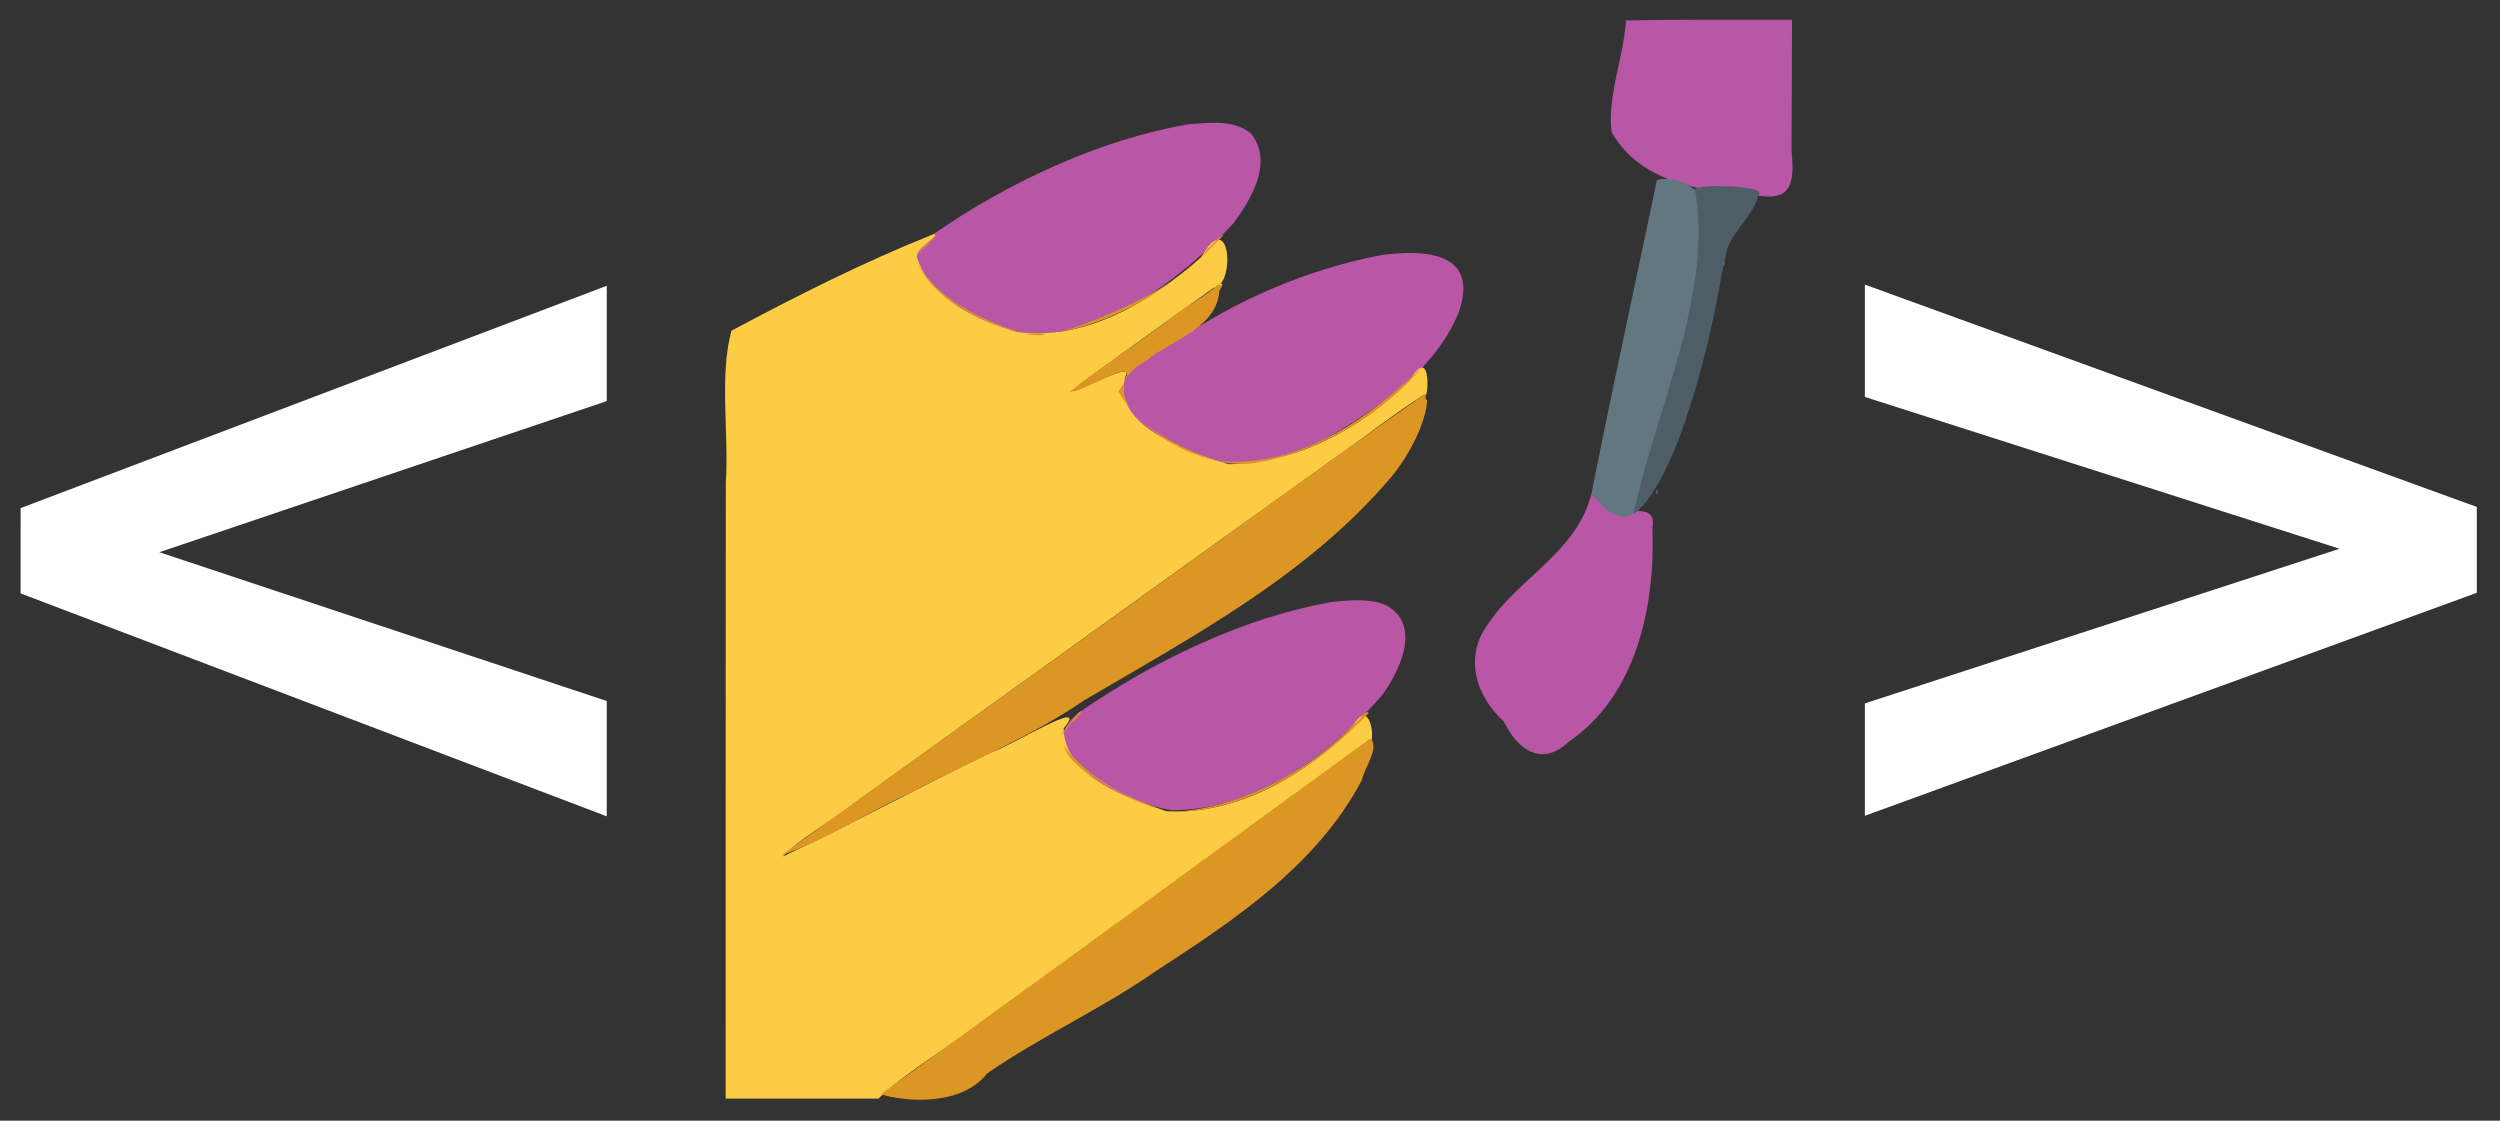 <svg width="58" height="26" viewBox="0 0 58 26" fill="none" xmlns="http://www.w3.org/2000/svg">
<rect x="0" y="0" width="58" height="26" fill="#333333" stroke="none"/>
<path d="M2.59 12.443L14.077 16.264V18.939L0.478 13.767V12.198L2.59 12.443ZM14.077 9.305L2.606 13.18L0.479 13.371V11.788L14.077 6.63L14.077 9.305ZM55.085 12.989L43.265 9.209V6.603L57.462 11.761V13.358L55.085 12.989ZM43.265 16.319L55.118 12.457L57.462 12.17V13.753L43.265 18.926V16.319Z" fill="white"/>
<path fill-rule="evenodd" clip-rule="evenodd" d="M37.723 0.476C37.669 1.335 37.282 2.232 37.39 3.067C38.066 4.263 39.554 4.454 40.782 4.536C41.632 4.688 41.621 4.125 41.564 3.492L41.575 0.458C40.291 0.463 39.007 0.445 37.723 0.476ZM27.599 2.879C25.509 3.234 23.39 4.232 21.651 5.435C20.252 6.524 22.853 7.58 23.797 7.756C25.695 7.779 27.379 6.499 28.626 5.17C29.034 4.611 29.542 3.755 29.031 3.107C28.64 2.768 28.072 2.85 27.599 2.879ZM32.047 5.919C30.329 6.246 28.693 6.955 27.247 7.941C26.186 8.274 25.312 9.438 26.626 10.022C28.006 11.122 29.606 10.852 30.877 10.11C32.041 9.418 33.298 8.564 33.837 7.262C34.346 5.835 33.033 5.782 32.047 5.919ZM36.922 11.448C36.602 12.785 35.256 13.392 34.54 14.452C33.955 15.224 34.226 16.134 34.892 16.743C35.217 17.416 35.786 17.792 36.396 17.207C37.968 16.139 38.403 14.058 38.337 12.254C38.453 11.51 37.599 12.183 36.922 11.448ZM30.942 13.959C28.855 14.316 26.767 15.333 25.028 16.533C23.677 17.621 26.221 18.637 27.172 18.798C29.106 18.801 30.831 17.554 32.054 16.139C32.479 15.577 32.994 14.485 32.152 14.038C31.776 13.879 31.339 13.926 30.942 13.959Z" fill="#B956A6"/>
<path fill-rule="evenodd" clip-rule="evenodd" d="M21.651 5.435C20.046 6.077 18.498 6.857 16.969 7.673C16.685 8.73 16.913 10.038 16.839 11.197C16.834 15.961 16.836 20.725 16.835 25.488H20.377C21.092 24.815 21.988 24.322 22.764 23.711C25.755 21.566 28.745 19.413 31.732 17.274C31.952 17.372 31.811 15.981 31.329 16.947C30.186 18.023 28.67 18.907 27.065 18.82C26.154 18.521 24.686 18.012 24.677 16.896C25.318 16.142 23.494 17.292 22.995 17.456C21.373 18.235 19.789 19.105 18.163 19.87C18.554 19.45 19.285 19.059 19.803 18.643C23.505 15.985 27.206 13.318 30.916 10.662C31.63 10.161 32.319 9.615 33.055 9.146C33.122 9.406 33.248 7.906 32.701 8.829C31.586 9.935 30.081 10.758 28.494 10.769C27.602 10.498 25.701 9.85 26.124 8.698C26.331 8.294 24.207 9.56 25.145 8.846C26.144 8.116 27.15 7.399 28.157 6.677C28.665 6.639 28.557 4.751 27.866 5.969C26.706 6.988 25.182 7.921 23.584 7.7C22.687 7.441 21.61 6.941 21.283 6.002C21.175 5.777 21.888 5.426 21.651 5.435ZM28.301 6.6C28.212 6.855 28.462 6.507 28.301 6.6V6.6Z" fill="#FCCC44"/>
<path fill-rule="evenodd" clip-rule="evenodd" d="M38.442 4.173C37.941 6.566 37.394 9.071 36.922 11.448C38.276 13.153 38.407 10.37 38.644 9.583C39.026 7.938 39.479 6.696 39.527 4.994C39.629 4.412 38.946 4.06 38.442 4.173ZM39.995 6.05C39.953 6.295 40.057 6.096 39.995 6.05V6.05ZM38.416 11.415C38.481 11.275 38.481 11.555 38.416 11.415V11.415Z" fill="#62777F"/>
<path fill-rule="evenodd" clip-rule="evenodd" d="M39.33 4.444C39.752 6.816 38.354 9.697 37.896 11.932C38.935 11.168 39.737 7.7 39.943 6.343C39.995 6.187 40.06 5.797 40.075 5.783C40.14 5.453 40.748 4.895 40.782 4.536C41.136 4.286 39.041 4.246 39.33 4.444ZM38.469 11.415C38.403 11.275 38.403 11.555 38.469 11.415V11.415Z" fill="#4E5E67"/>
<path fill-rule="evenodd" clip-rule="evenodd" d="M21.687 5.474C21.101 6.061 21.321 5.917 21.757 5.43L21.687 5.474ZM28.02 5.765C27.342 6.784 24.896 7.636 24.588 7.702C26.059 7.427 27.431 6.511 28.396 5.439C28.243 5.507 28.152 5.668 28.02 5.765ZM21.284 6.096C21.65 6.975 22.979 7.559 23.625 7.695C22.743 7.411 21.705 6.907 21.284 6.096ZM28.249 6.604C28.064 6.822 27.407 7.148 27.06 7.468C26.316 8.016 25.547 8.526 24.812 9.088C25.28 9.068 26.652 8.043 25.949 9.083C26.544 10.108 27.842 10.821 29.024 10.756C30.586 10.511 32.026 9.647 33.062 8.446C31.805 9.69 30.143 10.86 28.305 10.699C27.415 10.494 24.983 9.238 26.61 8.357C27.183 7.885 28.172 7.638 28.284 6.809C28.261 6.706 28.453 6.605 28.249 6.604ZM23.797 7.756C24.388 7.679 24.388 7.834 23.797 7.756V7.756ZM33.018 9.172C30.669 10.808 28.355 12.508 26.027 14.174C23.389 16.062 20.762 17.957 18.125 19.843C19.117 19.509 20.11 18.856 21.095 18.405C22.452 17.687 23.882 17.12 25.152 16.248C27.662 14.771 30.316 13.363 32.246 11.103C32.668 10.609 33.09 9.813 33.109 9.278C33.048 9.295 33.094 9.064 33.018 9.172ZM25.028 16.533C24.605 17.01 24.434 17.352 24.872 16.744C24.864 16.815 25.228 16.368 25.028 16.533ZM31.455 16.761C30.342 17.935 28.696 18.781 27.152 18.838C28.937 18.851 30.548 17.791 31.758 16.541C31.678 16.445 31.517 16.765 31.455 16.761ZM31.795 17.13C28.056 19.852 24.188 22.675 20.437 25.387C21.028 25.572 22.315 25.659 22.902 24.903C24.151 24.041 25.556 23.407 26.81 22.533C28.625 21.355 30.569 20.067 31.6 18.087C31.649 17.822 32.014 17.344 31.795 17.13ZM24.68 17.303C24.853 18.035 27.022 18.876 26.787 18.715C25.987 18.435 25.194 17.998 24.68 17.303Z" fill="#DC9624"/>
</svg>
